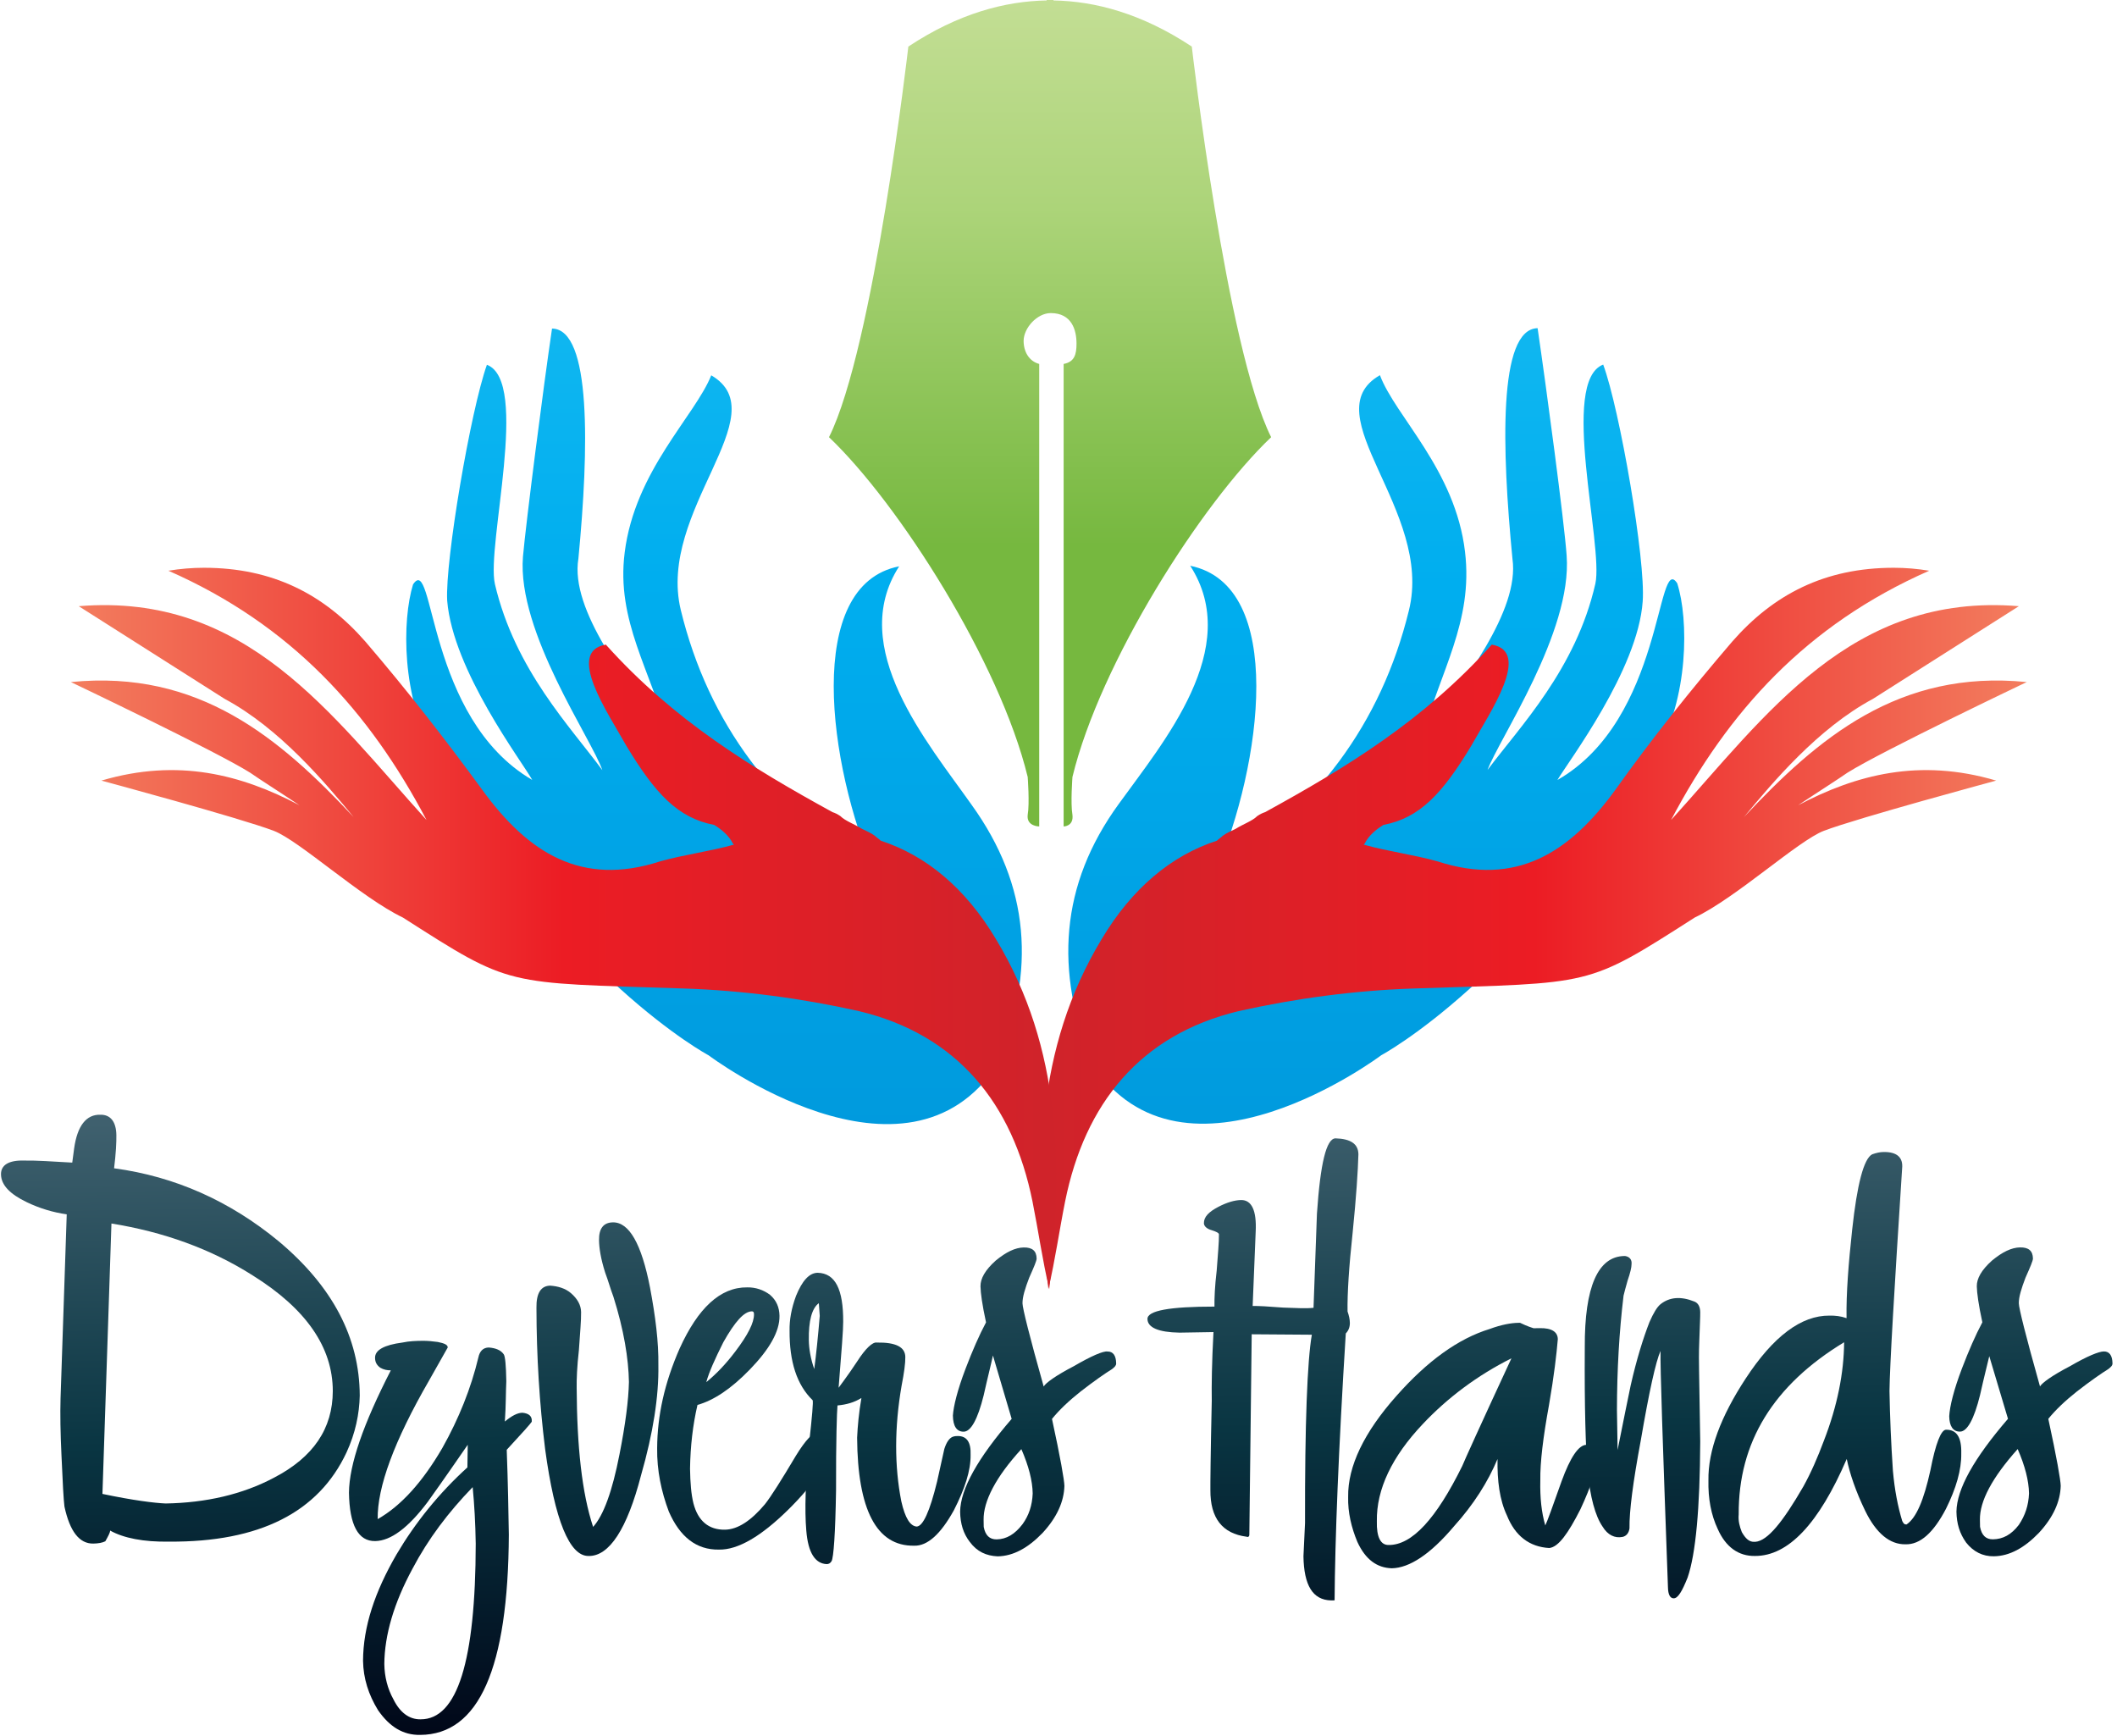 <?xml version="1.0" encoding="UTF-8" standalone="no"?>
<!DOCTYPE svg PUBLIC "-//W3C//DTD SVG 1.1//EN" "http://www.w3.org/Graphics/SVG/1.1/DTD/svg11.dtd">
<svg width="100%" height="100%" viewBox="0 0 1101 903" version="1.1" xmlns="http://www.w3.org/2000/svg" xmlns:xlink="http://www.w3.org/1999/xlink" xml:space="preserve" xmlns:serif="http://www.serif.com/" style="fill-rule:evenodd;clip-rule:evenodd;stroke-linejoin:round;stroke-miterlimit:1.414;">
    <g transform="matrix(6.031,367.821,367.821,-6.031,92.289,553.318)">
        <path d="M0.117,-0.148L0.137,-0.151C0.135,-0.179 0.133,-0.201 0.133,-0.219C0.132,-0.241 0.139,-0.252 0.152,-0.252C0.167,-0.252 0.18,-0.24 0.192,-0.216C0.201,-0.198 0.207,-0.179 0.21,-0.16L0.47,-0.173C0.492,-0.174 0.519,-0.174 0.551,-0.173C0.59,-0.172 0.614,-0.171 0.623,-0.17C0.658,-0.163 0.676,-0.15 0.676,-0.13C0.676,-0.123 0.675,-0.117 0.673,-0.113C0.666,-0.109 0.661,-0.106 0.658,-0.106C0.669,-0.087 0.675,-0.059 0.675,-0.023C0.678,0.105 0.637,0.189 0.553,0.23C0.526,0.243 0.499,0.249 0.473,0.25C0.391,0.251 0.318,0.214 0.253,0.139C0.195,0.071 0.159,-0.006 0.146,-0.092C0.125,-0.089 0.109,-0.088 0.099,-0.088C0.08,-0.088 0.07,-0.096 0.07,-0.11C0.069,-0.13 0.085,-0.143 0.117,-0.148ZM0.606,-0.116L0.224,-0.097C0.237,-0.024 0.262,0.043 0.301,0.102C0.349,0.176 0.404,0.213 0.466,0.212C0.519,0.211 0.559,0.183 0.587,0.127C0.61,0.082 0.621,0.03 0.621,-0.027C0.62,-0.043 0.616,-0.072 0.606,-0.116Z" style="fill:url(#_Linear1);fill-rule:nonzero;"/>
    </g>
    <g transform="matrix(6.031,367.824,367.824,-6.031,225.627,551.132)">
        <path d="M0.399,-0.051C0.402,-0.077 0.409,-0.09 0.42,-0.09C0.426,-0.09 0.43,-0.088 0.434,-0.083C0.437,-0.078 0.438,-0.073 0.438,-0.068C0.513,-0.108 0.57,-0.129 0.61,-0.13C0.656,-0.13 0.679,-0.118 0.679,-0.094C0.679,-0.072 0.661,-0.047 0.625,-0.019C0.59,0.007 0.563,0.026 0.545,0.039L0.577,0.038C0.613,-0.003 0.654,-0.037 0.698,-0.064C0.751,-0.096 0.8,-0.113 0.848,-0.114C0.873,-0.114 0.896,-0.107 0.918,-0.094C0.942,-0.078 0.954,-0.059 0.954,-0.035C0.955,0.048 0.862,0.091 0.673,0.095C0.641,0.095 0.601,0.095 0.553,0.094C0.53,0.116 0.517,0.128 0.514,0.13C0.506,0.131 0.502,0.126 0.501,0.117C0.501,0.11 0.505,0.102 0.513,0.092C0.49,0.094 0.471,0.094 0.456,0.095C0.434,0.095 0.421,0.094 0.418,0.092C0.412,0.088 0.409,0.081 0.408,0.071C0.408,0.063 0.413,0.058 0.422,0.056C0.465,0.045 0.508,0.027 0.549,0.003C0.597,-0.026 0.63,-0.057 0.648,-0.09C0.603,-0.09 0.538,-0.065 0.453,-0.014L0.407,0.013C0.403,0.013 0.401,0.008 0.399,-0.001C0.398,-0.008 0.397,-0.015 0.397,-0.023C0.397,-0.031 0.397,-0.041 0.399,-0.051ZM0.903,-0.072C0.888,-0.08 0.871,-0.084 0.853,-0.084C0.812,-0.083 0.767,-0.069 0.719,-0.042C0.677,-0.019 0.64,0.01 0.605,0.045C0.63,0.047 0.656,0.048 0.685,0.048C0.851,0.045 0.933,0.018 0.932,-0.034C0.932,-0.05 0.922,-0.063 0.903,-0.072Z" style="fill:url(#_Linear2);fill-rule:nonzero;"/>
    </g>
    <g transform="matrix(6.031,367.824,367.824,-6.031,308.133,549.779)">
        <path d="M0.259,0.005C0.27,0.005 0.285,0.007 0.305,0.013C0.316,0.017 0.328,0.02 0.339,0.024C0.386,0.038 0.427,0.044 0.46,0.044C0.486,0.043 0.52,0.038 0.562,0.029C0.614,0.018 0.648,0.005 0.664,-0.01C0.616,-0.025 0.55,-0.031 0.467,-0.03C0.455,-0.03 0.437,-0.029 0.414,-0.026C0.39,-0.024 0.372,-0.022 0.36,-0.022C0.35,-0.022 0.341,-0.027 0.333,-0.036C0.326,-0.044 0.323,-0.054 0.322,-0.065C0.322,-0.078 0.332,-0.085 0.353,-0.085C0.422,-0.086 0.488,-0.083 0.553,-0.076C0.654,-0.064 0.705,-0.044 0.705,-0.017C0.706,0.012 0.668,0.038 0.592,0.059C0.533,0.077 0.481,0.086 0.437,0.086C0.404,0.087 0.368,0.083 0.327,0.076C0.265,0.065 0.234,0.048 0.234,0.025C0.234,0.012 0.242,0.005 0.259,0.005Z" style="fill:url(#_Linear3);fill-rule:nonzero;"/>
    </g>
    <g transform="matrix(6.031,367.825,367.825,-6.031,382.935,548.552)">
        <path d="M0.414,-0.087C0.462,-0.109 0.508,-0.12 0.554,-0.121C0.586,-0.122 0.616,-0.116 0.644,-0.106C0.68,-0.091 0.699,-0.068 0.699,-0.036C0.7,-0.009 0.681,0.024 0.645,0.062C0.607,0.102 0.576,0.122 0.552,0.122C0.548,0.122 0.545,0.121 0.541,0.117C0.537,0.114 0.536,0.111 0.535,0.107C0.535,0.1 0.546,0.089 0.568,0.075C0.602,0.054 0.625,0.039 0.636,0.03C0.659,0.01 0.671,-0.009 0.671,-0.027C0.671,-0.05 0.658,-0.065 0.633,-0.071C0.62,-0.074 0.604,-0.075 0.584,-0.075C0.552,-0.074 0.522,-0.07 0.494,-0.063C0.488,-0.04 0.472,-0.015 0.445,0.012C0.417,0.04 0.392,0.055 0.37,0.055C0.358,0.055 0.348,0.051 0.34,0.042C0.333,0.033 0.329,0.022 0.329,0.01C0.328,-0.028 0.357,-0.06 0.414,-0.087ZM0.406,-0.025C0.377,-0.008 0.363,0.005 0.363,0.016C0.363,0.018 0.364,0.019 0.367,0.019C0.379,0.019 0.396,0.01 0.419,-0.008C0.437,-0.022 0.451,-0.036 0.462,-0.05C0.448,-0.046 0.429,-0.037 0.406,-0.025Z" style="fill:url(#_Linear4);fill-rule:nonzero;"/>
    </g>
    <g transform="matrix(6.031,367.825,367.825,-6.031,454.623,547.378)">
        <path d="M0.342,-0.116C0.36,-0.123 0.376,-0.126 0.391,-0.126C0.435,-0.127 0.468,-0.117 0.49,-0.095C0.492,-0.094 0.512,-0.096 0.551,-0.101C0.604,-0.107 0.645,-0.109 0.674,-0.107C0.706,-0.105 0.721,-0.095 0.722,-0.079C0.722,-0.076 0.721,-0.074 0.718,-0.072C0.713,-0.069 0.679,-0.066 0.618,-0.064C0.547,-0.063 0.507,-0.061 0.498,-0.06C0.497,-0.047 0.494,-0.036 0.488,-0.026C0.509,-0.03 0.528,-0.032 0.544,-0.033C0.646,-0.034 0.698,-0.008 0.698,0.045C0.699,0.064 0.682,0.083 0.649,0.102C0.619,0.118 0.593,0.127 0.571,0.127C0.553,0.128 0.544,0.122 0.544,0.109C0.544,0.107 0.544,0.105 0.545,0.102C0.547,0.097 0.553,0.093 0.562,0.09L0.608,0.079C0.65,0.068 0.671,0.058 0.671,0.049C0.67,0.04 0.659,0.033 0.635,0.028C0.585,0.019 0.53,0.02 0.472,0.031C0.453,0.035 0.44,0.037 0.431,0.037C0.417,0.037 0.41,0.024 0.41,-0.003C0.409,-0.009 0.418,-0.019 0.436,-0.031C0.458,-0.046 0.47,-0.056 0.473,-0.058C0.421,-0.053 0.39,-0.05 0.38,-0.05C0.334,-0.049 0.311,-0.06 0.31,-0.085C0.31,-0.097 0.321,-0.107 0.342,-0.116ZM0.405,-0.099C0.378,-0.099 0.36,-0.094 0.353,-0.084L0.371,-0.083C0.401,-0.086 0.426,-0.089 0.446,-0.092C0.431,-0.097 0.417,-0.099 0.405,-0.099Z" style="fill:url(#_Linear5);fill-rule:nonzero;"/>
    </g>
    <g transform="matrix(6.031,367.824,367.824,-6.031,535.138,546.058)">
        <path d="M0.297,-0.052C0.31,-0.067 0.322,-0.074 0.333,-0.074C0.342,-0.074 0.359,-0.072 0.384,-0.067C0.402,-0.077 0.424,-0.087 0.449,-0.097C0.479,-0.109 0.502,-0.115 0.515,-0.116C0.53,-0.116 0.538,-0.111 0.538,-0.101C0.538,-0.091 0.521,-0.081 0.487,-0.072C0.462,-0.066 0.444,-0.061 0.431,-0.058L0.521,-0.033C0.576,-0.082 0.619,-0.107 0.651,-0.108C0.668,-0.108 0.682,-0.104 0.694,-0.095C0.708,-0.085 0.714,-0.072 0.715,-0.056C0.715,-0.034 0.704,-0.013 0.683,0.008C0.661,0.029 0.639,0.039 0.617,0.04C0.609,0.04 0.577,0.035 0.522,0.024C0.51,0.034 0.497,0.048 0.484,0.065C0.469,0.085 0.459,0.1 0.453,0.11C0.45,0.114 0.448,0.116 0.445,0.116C0.434,0.116 0.428,0.112 0.428,0.104C0.427,0.098 0.434,0.081 0.448,0.056C0.461,0.03 0.471,0.016 0.476,0.013C0.404,-0.006 0.365,-0.015 0.358,-0.015C0.349,-0.015 0.337,-0.011 0.322,-0.005C0.307,0.002 0.298,0.006 0.295,0.006C0.284,0.006 0.279,0 0.279,-0.012C0.279,-0.024 0.285,-0.037 0.297,-0.052ZM0.673,-0.075C0.67,-0.075 0.666,-0.075 0.663,-0.075C0.637,-0.075 0.603,-0.057 0.564,-0.02C0.588,-0.01 0.609,-0.005 0.627,-0.005C0.644,-0.006 0.658,-0.011 0.67,-0.02C0.684,-0.031 0.691,-0.043 0.691,-0.057C0.691,-0.067 0.685,-0.073 0.673,-0.075Z" style="fill:url(#_Linear6);fill-rule:nonzero;"/>
    </g>
    <g transform="matrix(6.031,367.825,367.825,-6.031,650,544.175)">
        <path d="M0.238,0.091L0.371,0.084C0.372,0.074 0.371,0.06 0.37,0.041C0.368,0.02 0.367,0.006 0.367,-0.002C0.316,0.001 0.281,0.003 0.262,0.004C0.232,0.006 0.217,-0.001 0.217,-0.016C0.217,-0.025 0.22,-0.036 0.226,-0.048C0.233,-0.062 0.24,-0.069 0.249,-0.069C0.253,-0.069 0.257,-0.065 0.259,-0.058C0.261,-0.052 0.263,-0.048 0.265,-0.048C0.276,-0.048 0.293,-0.05 0.316,-0.052C0.338,-0.055 0.355,-0.056 0.367,-0.056C0.366,-0.119 0.371,-0.151 0.383,-0.151C0.395,-0.151 0.402,-0.136 0.403,-0.106L0.403,-0.058C0.446,-0.061 0.478,-0.062 0.5,-0.062C0.577,-0.065 0.619,-0.066 0.626,-0.066C0.666,-0.067 0.688,-0.05 0.693,-0.016C0.694,-0.014 0.693,-0.012 0.69,-0.012L0.407,-0.004L0.409,0.081C0.445,0.074 0.534,0.069 0.675,0.067L0.722,0.064C0.763,0.064 0.784,0.076 0.785,0.102L0.785,0.107C0.699,0.109 0.573,0.116 0.408,0.129C0.404,0.133 0.399,0.135 0.393,0.135C0.388,0.135 0.383,0.134 0.377,0.132C0.352,0.132 0.314,0.135 0.266,0.141C0.215,0.147 0.178,0.15 0.155,0.151C0.14,0.151 0.133,0.14 0.132,0.119C0.132,0.106 0.167,0.097 0.238,0.091Z" style="fill:url(#_Linear7);fill-rule:nonzero;"/>
    </g>
    <g transform="matrix(6.031,367.83,367.83,-6.031,762.031,542.333)">
        <path d="M0.405,0.028C0.418,-0.017 0.449,-0.061 0.497,-0.105C0.548,-0.152 0.596,-0.176 0.639,-0.176C0.661,-0.177 0.683,-0.172 0.703,-0.164C0.728,-0.153 0.74,-0.137 0.741,-0.116C0.741,-0.091 0.722,-0.061 0.683,-0.027C0.653,0.001 0.621,0.022 0.589,0.036C0.62,0.035 0.647,0.038 0.669,0.048C0.698,0.059 0.714,0.079 0.716,0.107C0.715,0.12 0.696,0.134 0.662,0.152C0.629,0.168 0.605,0.176 0.59,0.177C0.577,0.177 0.571,0.172 0.571,0.162C0.571,0.151 0.588,0.139 0.622,0.126C0.657,0.113 0.678,0.105 0.684,0.102C0.666,0.097 0.645,0.095 0.62,0.096C0.595,0.096 0.559,0.101 0.514,0.11C0.472,0.118 0.441,0.122 0.421,0.124C0.411,0.124 0.405,0.116 0.405,0.099C0.405,0.095 0.405,0.092 0.405,0.09C0.402,0.081 0.399,0.075 0.397,0.071C0.397,0.07 0.397,0.069 0.397,0.068C0.397,0.059 0.399,0.045 0.405,0.028ZM0.674,-0.136C0.629,-0.136 0.583,-0.113 0.538,-0.069C0.501,-0.033 0.47,0.01 0.447,0.058C0.542,0.012 0.593,-0.012 0.598,-0.014C0.672,-0.052 0.709,-0.087 0.708,-0.12C0.708,-0.131 0.697,-0.137 0.674,-0.136Z" style="fill:url(#_Linear8);fill-rule:nonzero;"/>
    </g>
    <g transform="matrix(6.031,367.825,367.825,-6.031,851.39,540.872)">
        <path d="M0.433,-0.081C0.519,-0.083 0.577,-0.082 0.607,-0.08C0.645,-0.077 0.672,-0.07 0.687,-0.06C0.699,-0.053 0.704,-0.043 0.702,-0.032C0.701,-0.027 0.697,-0.023 0.69,-0.022C0.666,-0.022 0.625,-0.016 0.566,-0.004C0.497,0.009 0.455,0.019 0.44,0.026C0.461,0.025 0.573,0.027 0.774,0.031C0.785,0.031 0.79,0.034 0.79,0.039C0.79,0.045 0.78,0.051 0.761,0.059C0.728,0.071 0.664,0.078 0.569,0.08C0.538,0.08 0.505,0.08 0.469,0.08C0.458,0.08 0.444,0.08 0.427,0.081C0.406,0.082 0.393,0.083 0.386,0.083C0.378,0.083 0.373,0.08 0.371,0.075C0.363,0.056 0.364,0.04 0.374,0.027C0.378,0.022 0.386,0.017 0.399,0.011C0.421,0.002 0.451,-0.008 0.488,-0.017C0.506,-0.021 0.537,-0.028 0.579,-0.037C0.546,-0.037 0.527,-0.037 0.523,-0.037C0.466,-0.036 0.412,-0.032 0.361,-0.025C0.357,-0.024 0.35,-0.022 0.34,-0.019C0.329,-0.015 0.321,-0.013 0.317,-0.013C0.31,-0.012 0.306,-0.016 0.305,-0.022C0.305,-0.022 0.305,-0.023 0.305,-0.023C0.305,-0.06 0.347,-0.08 0.433,-0.081Z" style="fill:url(#_Linear9);fill-rule:nonzero;"/>
    </g>
    <g transform="matrix(6.031,367.824,367.824,-6.031,950.591,539.246)">
        <path d="M0.167,0.06C0.173,0.048 0.209,0.038 0.273,0.03C0.321,0.024 0.363,0.02 0.398,0.02C0.395,0.012 0.394,0.004 0.394,-0.004C0.393,-0.044 0.422,-0.084 0.481,-0.124C0.534,-0.16 0.582,-0.179 0.624,-0.179C0.65,-0.18 0.673,-0.176 0.693,-0.167C0.719,-0.156 0.732,-0.138 0.732,-0.115C0.733,-0.068 0.688,-0.024 0.597,0.017C0.618,0.021 0.643,0.029 0.671,0.042C0.703,0.057 0.719,0.076 0.719,0.098C0.72,0.119 0.703,0.138 0.67,0.156C0.641,0.171 0.615,0.179 0.592,0.179C0.569,0.18 0.558,0.173 0.558,0.158C0.558,0.151 0.577,0.143 0.615,0.135C0.657,0.125 0.682,0.114 0.691,0.1C0.691,0.097 0.69,0.096 0.686,0.094C0.665,0.088 0.642,0.084 0.615,0.082C0.576,0.08 0.538,0.079 0.502,0.079C0.466,0.08 0.361,0.088 0.188,0.102C0.172,0.104 0.164,0.095 0.164,0.076C0.164,0.071 0.165,0.066 0.167,0.06ZM0.698,-0.133C0.69,-0.136 0.682,-0.138 0.673,-0.137C0.571,-0.136 0.491,-0.085 0.432,0.016L0.432,0.016C0.475,0.015 0.522,0.005 0.571,-0.015C0.594,-0.024 0.616,-0.034 0.635,-0.045C0.685,-0.075 0.711,-0.097 0.712,-0.114C0.712,-0.114 0.712,-0.115 0.712,-0.116C0.712,-0.123 0.707,-0.128 0.698,-0.133Z" style="fill:url(#_Linear10);fill-rule:nonzero;"/>
    </g>
    <g transform="matrix(6.031,367.82,367.82,-6.031,1053.16,537.568)">
        <path d="M0.32,-0.052C0.333,-0.067 0.345,-0.074 0.356,-0.074C0.365,-0.074 0.382,-0.072 0.407,-0.067C0.425,-0.077 0.447,-0.087 0.472,-0.097C0.502,-0.109 0.525,-0.115 0.539,-0.116C0.553,-0.116 0.561,-0.111 0.561,-0.101C0.561,-0.091 0.544,-0.081 0.51,-0.072C0.485,-0.066 0.467,-0.061 0.455,-0.058L0.544,-0.033C0.599,-0.082 0.642,-0.107 0.674,-0.108C0.691,-0.108 0.705,-0.104 0.718,-0.095C0.731,-0.085 0.738,-0.072 0.738,-0.056C0.738,-0.034 0.727,-0.013 0.706,0.008C0.684,0.029 0.662,0.039 0.64,0.04C0.632,0.04 0.6,0.035 0.545,0.024C0.533,0.034 0.52,0.048 0.507,0.065C0.492,0.085 0.482,0.1 0.476,0.11C0.473,0.114 0.471,0.116 0.468,0.116C0.457,0.116 0.451,0.112 0.451,0.104C0.451,0.097 0.457,0.081 0.471,0.056C0.484,0.03 0.494,0.016 0.499,0.013C0.427,-0.006 0.388,-0.015 0.381,-0.015C0.372,-0.015 0.36,-0.011 0.345,-0.005C0.33,0.002 0.321,0.006 0.318,0.006C0.307,0.006 0.302,0 0.302,-0.012C0.302,-0.024 0.308,-0.037 0.32,-0.052ZM0.696,-0.075C0.693,-0.075 0.69,-0.075 0.686,-0.075C0.66,-0.075 0.627,-0.057 0.587,-0.02C0.611,-0.01 0.632,-0.005 0.65,-0.005C0.667,-0.006 0.681,-0.011 0.694,-0.02C0.708,-0.031 0.714,-0.043 0.714,-0.057C0.714,-0.067 0.708,-0.073 0.696,-0.075Z" style="fill:url(#_Linear11);fill-rule:nonzero;"/>
    </g>
    <g transform="matrix(-8.002,686.616,686.616,8.002,716.955,-38.371)">
        <path d="M0.478,0.107C0.517,0.113 0.572,0.071 0.615,0.04C0.564,0.053 0.526,0.078 0.473,0.071C0.411,0.063 0.371,0.017 0.34,0.005C0.37,-0.046 0.442,0.047 0.518,0.029C0.604,0.009 0.671,-0.04 0.718,-0.115C0.636,-0.081 0.5,-0.064 0.486,-0.137C0.548,-0.096 0.62,-0.156 0.667,-0.189C0.729,-0.233 0.794,-0.236 0.864,-0.207C0.969,-0.136 0.855,0.012 0.855,0.012C0.855,0.012 0.795,0.121 0.625,0.217C0.582,0.242 0.522,0.241 0.495,0.232C0.471,0.216 0.598,0.223 0.645,0.143C0.631,0.151 0.561,0.203 0.509,0.206C0.478,0.208 0.364,0.187 0.33,0.174C0.343,0.141 0.467,0.176 0.496,0.17C0.561,0.156 0.605,0.114 0.638,0.09C0.615,0.098 0.533,0.153 0.475,0.148C0.45,0.146 0.347,0.131 0.303,0.124C0.303,0.124 0.303,0.124 0.303,0.124C0.304,0.094 0.395,0.098 0.478,0.107Z" style="fill:url(#_Linear12);fill-rule:nonzero;"/>
    </g>
    <g transform="matrix(-8.002,686.616,686.616,8.002,381.598,-42.279)">
        <path d="M0.312,-0.134C0.356,-0.14 0.459,-0.152 0.485,-0.154C0.542,-0.158 0.623,-0.1 0.646,-0.092C0.614,-0.116 0.571,-0.159 0.506,-0.175C0.477,-0.182 0.352,-0.15 0.34,-0.183C0.375,-0.195 0.489,-0.213 0.519,-0.211C0.572,-0.206 0.64,-0.153 0.654,-0.145C0.608,-0.226 0.482,-0.221 0.507,-0.237C0.534,-0.245 0.593,-0.245 0.636,-0.219C0.804,-0.119 0.861,-0.009 0.861,-0.009C0.861,-0.009 0.972,0.142 0.865,0.21C0.794,0.238 0.73,0.233 0.669,0.188C0.622,0.154 0.551,0.092 0.489,0.131C0.504,0.059 0.64,0.079 0.721,0.115C0.675,0.039 0.61,-0.012 0.524,-0.034C0.449,-0.053 0.375,0.038 0.346,-0.013C0.377,-0.025 0.419,-0.07 0.481,-0.077C0.533,-0.083 0.57,-0.056 0.621,-0.042C0.579,-0.074 0.525,-0.118 0.486,-0.112C0.403,-0.105 0.312,-0.104 0.312,-0.134C0.312,-0.134 0.312,-0.134 0.312,-0.134Z" style="fill:url(#_Linear13);fill-rule:nonzero;"/>
    </g>
    <g transform="matrix(-512.402,-0,-0,-512.402,1054.06,482.812)">
        <path d="M0.299,0.291C0.341,0.242 0.381,0.192 0.418,0.14C0.464,0.077 0.518,0.042 0.598,0.068C0.623,0.075 0.648,0.078 0.673,0.085C0.673,0.085 0.672,0.086 0.672,0.086C0.668,0.094 0.661,0.1 0.653,0.105C0.616,0.112 0.593,0.137 0.564,0.185C0.545,0.219 0.502,0.281 0.543,0.288C0.612,0.211 0.691,0.163 0.773,0.118C0.776,0.117 0.778,0.116 0.781,0.114C0.786,0.109 0.795,0.106 0.803,0.101C0.807,0.099 0.812,0.097 0.816,0.094C0.818,0.092 0.82,0.091 0.822,0.089C0.868,0.074 0.908,0.041 0.939,-0.011C1.006,-0.122 1.007,-0.243 0.993,-0.366C0.986,-0.336 0.982,-0.307 0.976,-0.277C0.956,-0.178 0.9,-0.108 0.8,-0.084C0.742,-0.071 0.682,-0.063 0.622,-0.061C0.439,-0.055 0.448,-0.06 0.337,0.011C0.295,0.031 0.232,0.089 0.206,0.099C0.172,0.112 0.031,0.15 0.031,0.15C0.109,0.173 0.173,0.156 0.232,0.125C0.211,0.139 0.192,0.151 0.182,0.158C0.147,0.18 0,0.25 0,0.25C0.13,0.263 0.212,0.193 0.287,0.113C0.258,0.148 0.212,0.203 0.156,0.233L0.008,0.327C0.178,0.341 0.264,0.217 0.361,0.11C0.303,0.22 0.224,0.308 0.099,0.363C0.111,0.365 0.123,0.366 0.135,0.366C0.205,0.366 0.257,0.339 0.299,0.291Z" style="fill:url(#_Linear14);fill-rule:nonzero;"/>
    </g>
    <g transform="matrix(512.402,0,0,-512.402,36.852,482.812)">
        <path d="M0.099,0.363C0.224,0.308 0.303,0.22 0.361,0.11C0.264,0.217 0.178,0.341 0.008,0.327L0.156,0.233C0.212,0.203 0.258,0.148 0.287,0.113C0.212,0.193 0.13,0.263 0,0.25C0,0.25 0.147,0.18 0.182,0.158C0.192,0.151 0.211,0.139 0.232,0.125C0.173,0.156 0.109,0.173 0.031,0.15C0.031,0.15 0.172,0.112 0.206,0.099C0.232,0.089 0.295,0.031 0.337,0.011C0.448,-0.06 0.439,-0.055 0.622,-0.061C0.682,-0.063 0.742,-0.071 0.8,-0.084C0.9,-0.108 0.956,-0.178 0.976,-0.277C0.982,-0.307 0.986,-0.336 0.993,-0.366C1.007,-0.243 1.006,-0.122 0.939,-0.011C0.908,0.041 0.868,0.074 0.822,0.089C0.82,0.091 0.818,0.092 0.816,0.094C0.812,0.097 0.807,0.099 0.803,0.101C0.795,0.106 0.786,0.109 0.781,0.114C0.778,0.116 0.776,0.117 0.773,0.118C0.691,0.163 0.612,0.211 0.543,0.288C0.502,0.281 0.545,0.219 0.564,0.185C0.593,0.137 0.616,0.112 0.653,0.105C0.661,0.1 0.668,0.094 0.672,0.086C0.672,0.086 0.673,0.085 0.673,0.085C0.648,0.078 0.623,0.075 0.598,0.068C0.518,0.042 0.464,0.077 0.418,0.14C0.38,0.192 0.341,0.242 0.299,0.291C0.257,0.339 0.205,0.366 0.135,0.366C0.123,0.366 0.111,0.365 0.099,0.363Z" style="fill:url(#_Linear15);fill-rule:nonzero;"/>
    </g>
    <g transform="matrix(-1.54167e-05,352.678,352.678,1.54167e-05,546.116,-68.536)">
        <path d="M0.194,0C0.194,-0.002 0.194,-0.003 0.194,-0.005L0.195,-0.005C0.196,-0.066 0.214,-0.135 0.263,-0.209C0.263,-0.209 0.707,-0.26 0.839,-0.326C0.937,-0.223 1.171,-0.074 1.34,-0.033C1.34,-0.033 1.379,-0.03 1.396,-0.033C1.413,-0.035 1.413,-0.016 1.413,-0.016L0.731,-0.016C0.727,-0.031 0.713,-0.039 0.697,-0.039C0.678,-0.039 0.656,-0.019 0.656,0.001C0.656,0.032 0.681,0.039 0.701,0.039C0.717,0.039 0.728,0.036 0.731,0.02L1.413,0.02C1.413,0.02 1.413,0.035 1.396,0.033C1.379,0.03 1.34,0.033 1.34,0.033C1.171,0.074 0.937,0.223 0.839,0.326C0.707,0.26 0.263,0.209 0.263,0.209C0.214,0.135 0.196,0.066 0.195,0.005L0.194,0.005C0.194,0.003 0.194,0.002 0.194,0Z" style="fill:url(#_Linear16);fill-rule:nonzero;"/>
    </g>
    <defs>
        <linearGradient id="_Linear1" x1="0" y1="0" x2="1" y2="0" gradientUnits="userSpaceOnUse" gradientTransform="matrix(1,0,0,-1,-2.22045e-16,-0.001)"><stop offset="0" style="stop-color:rgb(73,104,118);stop-opacity:1"/><stop offset="0.54" style="stop-color:rgb(9,53,66);stop-opacity:1"/><stop offset="1" style="stop-color:rgb(0,2,20);stop-opacity:1"/></linearGradient>
        <linearGradient id="_Linear2" x1="0" y1="0" x2="1" y2="0" gradientUnits="userSpaceOnUse" gradientTransform="matrix(1,0,0,-1,2.22045e-16,0)"><stop offset="0" style="stop-color:rgb(73,104,118);stop-opacity:1"/><stop offset="0.54" style="stop-color:rgb(9,53,66);stop-opacity:1"/><stop offset="1" style="stop-color:rgb(0,2,20);stop-opacity:1"/></linearGradient>
        <linearGradient id="_Linear3" x1="0" y1="0" x2="1" y2="0" gradientUnits="userSpaceOnUse" gradientTransform="matrix(1,0,0,-1,0,0)"><stop offset="0" style="stop-color:rgb(73,104,118);stop-opacity:1"/><stop offset="0.54" style="stop-color:rgb(9,53,66);stop-opacity:1"/><stop offset="1" style="stop-color:rgb(0,2,20);stop-opacity:1"/></linearGradient>
        <linearGradient id="_Linear4" x1="0" y1="0" x2="1" y2="0" gradientUnits="userSpaceOnUse" gradientTransform="matrix(1,0,0,-1,0,0)"><stop offset="0" style="stop-color:rgb(73,104,118);stop-opacity:1"/><stop offset="0.54" style="stop-color:rgb(9,53,66);stop-opacity:1"/><stop offset="1" style="stop-color:rgb(0,2,20);stop-opacity:1"/></linearGradient>
        <linearGradient id="_Linear5" x1="0" y1="0" x2="1" y2="0" gradientUnits="userSpaceOnUse" gradientTransform="matrix(1,0,0,-1,0,0)"><stop offset="0" style="stop-color:rgb(73,104,118);stop-opacity:1"/><stop offset="0.54" style="stop-color:rgb(9,53,66);stop-opacity:1"/><stop offset="1" style="stop-color:rgb(0,2,20);stop-opacity:1"/></linearGradient>
        <linearGradient id="_Linear6" x1="0" y1="0" x2="1" y2="0" gradientUnits="userSpaceOnUse" gradientTransform="matrix(1,3.46945e-18,3.46945e-18,-1,2.22045e-16,5.72524e-05)"><stop offset="0" style="stop-color:rgb(73,104,118);stop-opacity:1"/><stop offset="0.54" style="stop-color:rgb(9,53,66);stop-opacity:1"/><stop offset="1" style="stop-color:rgb(0,2,20);stop-opacity:1"/></linearGradient>
        <linearGradient id="_Linear7" x1="0" y1="0" x2="1" y2="0" gradientUnits="userSpaceOnUse" gradientTransform="matrix(1,0,0,-1,-2.22045e-16,-3.6613e-05)"><stop offset="0" style="stop-color:rgb(73,104,118);stop-opacity:1"/><stop offset="0.54" style="stop-color:rgb(9,53,66);stop-opacity:1"/><stop offset="1" style="stop-color:rgb(0,2,20);stop-opacity:1"/></linearGradient>
        <linearGradient id="_Linear8" x1="0" y1="0" x2="1" y2="0" gradientUnits="userSpaceOnUse" gradientTransform="matrix(1,0,0,-1,2.22045e-16,0)"><stop offset="0" style="stop-color:rgb(73,104,118);stop-opacity:1"/><stop offset="0.54" style="stop-color:rgb(9,53,66);stop-opacity:1"/><stop offset="1" style="stop-color:rgb(0,2,20);stop-opacity:1"/></linearGradient>
        <linearGradient id="_Linear9" x1="0" y1="0" x2="1" y2="0" gradientUnits="userSpaceOnUse" gradientTransform="matrix(1,0,0,-1,0,0.001)"><stop offset="0" style="stop-color:rgb(73,104,118);stop-opacity:1"/><stop offset="0.54" style="stop-color:rgb(9,53,66);stop-opacity:1"/><stop offset="1" style="stop-color:rgb(0,2,20);stop-opacity:1"/></linearGradient>
        <linearGradient id="_Linear10" x1="0" y1="0" x2="1" y2="0" gradientUnits="userSpaceOnUse" gradientTransform="matrix(1,0,0,-1,-2.22045e-16,6.13769e-05)"><stop offset="0" style="stop-color:rgb(73,104,118);stop-opacity:1"/><stop offset="0.54" style="stop-color:rgb(9,53,66);stop-opacity:1"/><stop offset="1" style="stop-color:rgb(0,2,20);stop-opacity:1"/></linearGradient>
        <linearGradient id="_Linear11" x1="0" y1="0" x2="1" y2="0" gradientUnits="userSpaceOnUse" gradientTransform="matrix(1,0,0,-1,2.22045e-16,5.95706e-05)"><stop offset="0" style="stop-color:rgb(73,104,118);stop-opacity:1"/><stop offset="0.54" style="stop-color:rgb(9,53,66);stop-opacity:1"/><stop offset="1" style="stop-color:rgb(0,2,20);stop-opacity:1"/></linearGradient>
        <linearGradient id="_Linear12" x1="0" y1="0" x2="1" y2="0" gradientUnits="userSpaceOnUse" gradientTransform="matrix(1,0,0,-1,6.93889e-18,0.006)"><stop offset="0" style="stop-color:rgb(41,196,243);stop-opacity:1"/><stop offset="0.5" style="stop-color:rgb(0,174,239);stop-opacity:1"/><stop offset="1" style="stop-color:rgb(0,150,218);stop-opacity:1"/></linearGradient>
        <linearGradient id="_Linear13" x1="0" y1="0" x2="1" y2="0" gradientUnits="userSpaceOnUse" gradientTransform="matrix(1,-1.73472e-18,-1.73472e-18,-1,-6.93889e-18,-0.007)"><stop offset="0" style="stop-color:rgb(41,196,243);stop-opacity:1"/><stop offset="0.5" style="stop-color:rgb(0,174,239);stop-opacity:1"/><stop offset="1" style="stop-color:rgb(0,150,218);stop-opacity:1"/></linearGradient>
        <linearGradient id="_Linear14" x1="0" y1="0" x2="1" y2="0" gradientUnits="userSpaceOnUse" gradientTransform="matrix(1,0,0,-1,0,1.49931e-05)"><stop offset="0" style="stop-color:rgb(243,126,95);stop-opacity:1"/><stop offset="0.5" style="stop-color:rgb(236,28,36);stop-opacity:1"/><stop offset="1" style="stop-color:rgb(207,35,42);stop-opacity:1"/></linearGradient>
        <linearGradient id="_Linear15" x1="0" y1="0" x2="1" y2="0" gradientUnits="userSpaceOnUse" gradientTransform="matrix(1,0,0,-1,0,1.49931e-05)"><stop offset="0" style="stop-color:rgb(243,126,95);stop-opacity:1"/><stop offset="0.5" style="stop-color:rgb(236,28,36);stop-opacity:1"/><stop offset="1" style="stop-color:rgb(207,35,42);stop-opacity:1"/></linearGradient>
        <linearGradient id="_Linear16" x1="0" y1="0" x2="1" y2="0" gradientUnits="userSpaceOnUse" gradientTransform="matrix(1,0,0,-1,0,8.32665e-06)"><stop offset="0" style="stop-color:rgb(209,228,165);stop-opacity:1"/><stop offset="0.5" style="stop-color:rgb(172,212,121);stop-opacity:1"/><stop offset="1" style="stop-color:rgb(118,184,63);stop-opacity:1"/></linearGradient>
    </defs>
</svg>
